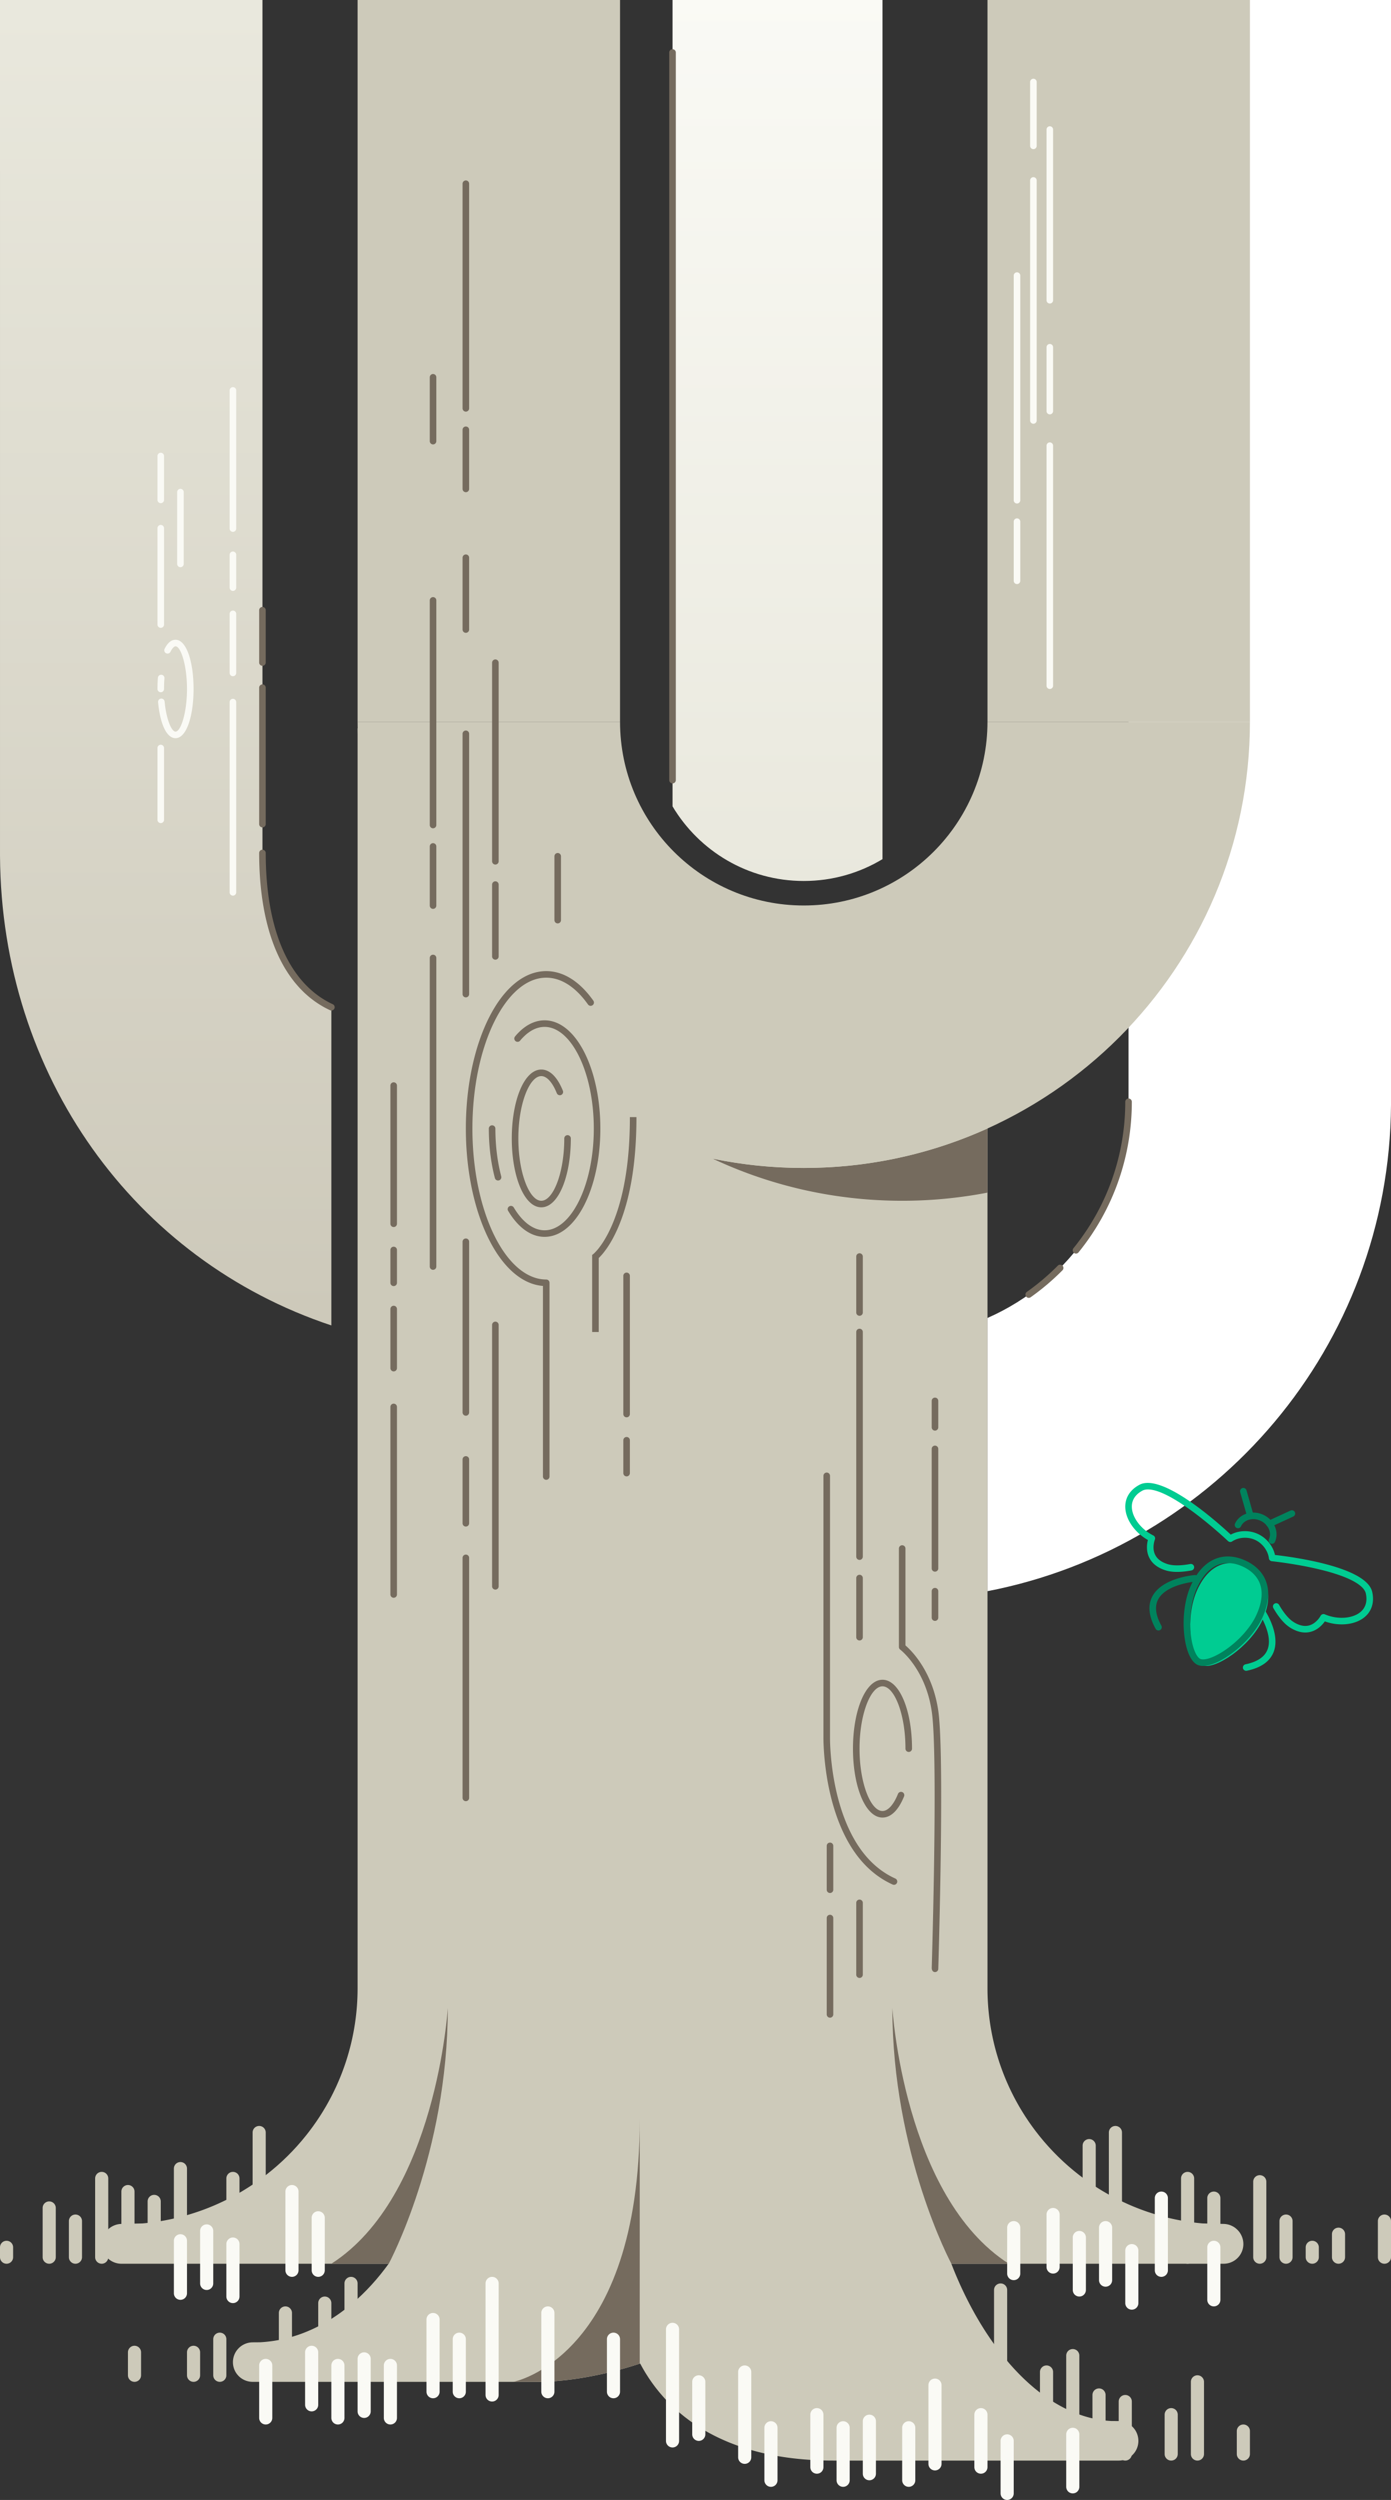 <svg xmlns="http://www.w3.org/2000/svg" width="424" height="762" viewBox="0 0 424 762">
    <rect x="0" y="0" width="424" height="762" fill="#333333" stroke="none"/>
    <defs>
        <linearGradient id="a" x1="50%" x2="50%" y1="0%" y2="100%">
            <stop offset="0%" stop-color="#E9E8DD"/>
            <stop offset="100%" stop-color="#CDC9BA"/>
        </linearGradient>
        <linearGradient id="b" x1="50%" x2="50%" y1="0%" y2="100%">
            <stop offset="0%" stop-color="#FAFAF5"/>
            <stop offset="100%" stop-color="#E9E8DD"/>
        </linearGradient>
    </defs>
    <g fill="none" fill-rule="evenodd">
        <path fill="#CDCABA" d="M109 222l192 100v284c0 37.584 28.798 68.443 65.531 71.713l6.48.15c3.307.075 5.989 2.83 5.989 6.137 0 3.314-2.688 6-6.004 6h-83.01c10.026 25.923 27.914 46.814 48.718 47.938l2.3.017A6.047 6.047 0 0 1 347 744c0 3.307-2.685 6-5.996 6H254c-35.081 0-51.513-15.648-58.863-29.582C184.282 724.013 172.763 726 164 726H76.996A6.002 6.002 0 0 1 71 720a6.047 6.047 0 0 1 5.996-6.045l2.3-.017c15.323-.828 29.024-9.905 39.169-23.938H37.004A6.006 6.006 0 0 1 31 684c0-3.314 2.68-6.062 5.99-6.138l6.479-.149C80.202 674.443 109 643.584 109 606V222z"/>
        <path fill="#756B5E" d="M195 720.463C184.186 724.03 172.727 726 164 726h-7.5s38.5-7.251 38.5-80v74.463zM118.5 690s18-33.5 18-78c0 0-3.5 57.5-35.5 78h17.5zM290 690s-18-33.5-18-78c0 0 3.5 57.5 35.5 78H290z"/>
        <g fill-rule="nonzero">
            <path fill="#CDCABA" d="M368 670v16a2 2 0 0 0 4 0v-16a2 2 0 0 0-4 0zM360 664v24a2 2 0 0 0 4 0v-24a2 2 0 0 0-4 0zM390 677v11a2 2 0 0 0 4 0v-11a2 2 0 0 0-4 0zM406 681v7a2 2 0 0 0 4 0v-7a2 2 0 0 0-4 0zM398 685v3a2 2 0 0 0 4 0v-3a2 2 0 0 0-4 0zM382 665v23a2 2 0 0 0 4 0v-23a2 2 0 0 0-4 0zM420 677v11a2 2 0 0 0 4 0v-11a2 2 0 0 0-4 0zM330 654v16a2 2 0 0 0 4 0v-16a2 2 0 0 0-4 0zM338 650v24a2 2 0 0 0 4 0v-24a2 2 0 0 0-4 0zM85 705v16a2 2 0 1 0 4 0v-16a2 2 0 1 0-4 0zM37 668v16a2 2 0 1 0 4 0v-16a2 2 0 1 0-4 0zM325 718v21a2 2 0 0 0 4 0v-21a2 2 0 0 0-4 0zM29 664v24a2 2 0 1 0 4 0v-24a2 2 0 1 0-4 0zM317 723v24a2 2 0 0 0 4 0v-24a2 2 0 0 0-4 0zM303 698v24a2 2 0 0 0 4 0v-24a2 2 0 0 0-4 0zM21 677v11a2 2 0 1 0 4 0v-11a2 2 0 1 0-4 0zM65 713v11a2 2 0 1 0 4 0v-11a2 2 0 1 0-4 0zM39 717v7a2 2 0 1 0 4 0v-7a2 2 0 1 0-4 0zM57 717v7a2 2 0 1 0 4 0v-7a2 2 0 1 0-4 0zM377 741v7a2 2 0 0 0 4 0v-7a2 2 0 0 0-4 0zM0 685v3a2 2 0 1 0 4 0v-3a2 2 0 1 0-4 0zM13 673v15a2 2 0 1 0 4 0v-15a2 2 0 1 0-4 0zM105 696v16a2 2 0 0 0 4 0v-16a2 2 0 0 0-4 0zM53 661v16a2 2 0 1 0 4 0v-16a2 2 0 1 0-4 0zM341 732v16a2 2 0 0 0 4 0v-16a2 2 0 0 0-4 0zM69 664v16a2 2 0 1 0 4 0v-16a2 2 0 1 0-4 0zM77 650v16a2 2 0 1 0 4 0v-16a2 2 0 1 0-4 0zM97 702v16a2 2 0 1 0 4 0v-16a2 2 0 0 0-4 0zM355 736v12a2 2 0 0 0 4 0v-12a2 2 0 0 0-4 0zM363 726v22a2 2 0 0 0 4 0v-22a2 2 0 0 0-4 0zM45 671v16a2 2 0 1 0 4 0v-16a2 2 0 1 0-4 0zM333 730v16a2 2 0 0 0 4 0v-16a2 2 0 0 0-4 0z"/>
            <path fill="#FAFAF5" d="M87 668v24a2 2 0 1 0 4 0v-24a2 2 0 1 0-4 0zM148 696v34a2 2 0 0 0 4 0v-34a2 2 0 0 0-4 0zM203 710v34a2 2 0 0 0 4 0v-34a2 2 0 0 0-4 0zM95 676v16a2 2 0 1 0 4 0v-16a2 2 0 1 0-4 0zM368 685v16a2 2 0 0 0 4 0v-16a2 2 0 0 0-4 0zM335 679v16a2 2 0 0 0 4 0v-16a2 2 0 0 0-4 0zM343 686v16a2 2 0 0 0 4 0v-16a2 2 0 0 0-4 0zM327 682v16a2 2 0 0 0 4 0v-16a2 2 0 0 0-4 0zM319 675v16a2 2 0 0 0 4 0v-16a2 2 0 0 0-4 0zM307 679v14a2 2 0 0 0 4 0v-14a2 2 0 0 0-4 0zM352 670v22a2 2 0 0 0 4 0v-22a2 2 0 0 0-4 0zM138 713v16a2 2 0 0 0 4 0v-16a2 2 0 0 0-4 0zM211 726v16a2 2 0 0 0 4 0v-16a2 2 0 0 0-4 0zM225 723v26a2 2 0 0 0 4 0v-26a2 2 0 0 0-4 0zM109 719v16a2 2 0 0 0 4 0v-16a2 2 0 0 0-4 0zM263 738v16a2 2 0 0 0 4 0v-16a2 2 0 0 0-4 0zM117 721v16a2 2 0 0 0 4 0v-16a2 2 0 0 0-4 0zM283 727v24a2 2 0 0 0 4 0v-24a2 2 0 0 0-4 0zM275 740v16a2 2 0 0 0 4 0v-16a2 2 0 0 0-4 0zM101 721v16a2 2 0 0 0 4 0v-16a2 2 0 0 0-4 0zM255 740v16a2 2 0 0 0 4 0v-16a2 2 0 0 0-4 0zM305 744v16a2 2 0 0 0 4 0v-16a2 2 0 0 0-4 0zM93 717v16a2 2 0 1 0 4 0v-16a2 2 0 1 0-4 0zM247 736v16a2 2 0 0 0 4 0v-16a2 2 0 0 0-4 0zM297 736v16a2 2 0 0 0 4 0v-16a2 2 0 0 0-4 0zM79 721v16a2 2 0 1 0 4 0v-16a2 2 0 1 0-4 0zM233 740v16a2 2 0 0 0 4 0v-16a2 2 0 0 0-4 0zM185 713v16a2 2 0 0 0 4 0v-16a2 2 0 0 0-4 0zM325 742v16a2 2 0 0 0 4 0v-16a2 2 0 0 0-4 0zM130 707v22a2 2 0 0 0 4 0v-22a2 2 0 0 0-4 0zM165 705v24a2 2 0 0 0 4 0v-24a2 2 0 0 0-4 0zM69 684v16a2 2 0 1 0 4 0v-16a2 2 0 1 0-4 0zM61 680v16a2 2 0 1 0 4 0v-16a2 2 0 1 0-4 0zM53 683v16a2 2 0 1 0 4 0v-16a2 2 0 1 0-4 0z"/>
        </g>
        <path fill="url(#a)" d="M.003 261L0 0h80v260c0 21.324 6 40 21 47v97C40.875 384.005.433 327.74.003 261z"/>
        <path fill="#FAFAF5" fill-rule="nonzero" d="M70 214.014v57.972c0 .56.448 1.014 1 1.014s1-.454 1-1.014v-57.972c0-.56-.448-1.014-1-1.014s-1 .454-1 1.014zM70 187.107v18.009a1 1 0 1 0 2 0v-18.009a1 1 0 0 0-2 0zM70 169.107v10.009a1 1 0 1 0 2 0v-10.009a1 1 0 0 0-2 0zM70 119v42.116a1 1 0 1 0 2 0V119a1 1 0 1 0-2 0zM48.184 214.027C48.79 220.463 50.705 225 53.5 225c3.344 0 5.5-6.707 5.5-15s-2.156-15-5.5-15c-1.345 0-2.45 1.023-3.32 2.76a1 1 0 1 0 1.788.896C52.535 197.524 53.1 197 53.5 197c1.626 0 3.5 5.829 3.5 13s-1.874 13-3.5 13c-1.23 0-2.817-3.755-3.324-9.16a1 1 0 1 0-1.992.187z"/>
        <path fill="#FAFAF5" fill-rule="nonzero" d="M48.131 206.59A43.691 43.691 0 0 0 48 210a1 1 0 1 0 2 0c0-1.108.042-2.198.125-3.254a1 1 0 0 0-1.994-.157zM54 150v21.888a1 1 0 1 0 2 0V150a1 1 0 1 0-2 0zM48 228v21.888a1 1 0 1 0 2 0V228a1 1 0 1 0-2 0zM48 139v13.369a1 1 0 0 0 2 0V139a1 1 0 1 0-2 0zM48 161v29.369a1 1 0 0 0 2 0V161a1 1 0 1 0-2 0z"/>
        <path fill="#756B5E" fill-rule="nonzero" d="M79 186v15.943a1 1 0 1 0 2 0V186a1 1 0 1 0-2 0zM79 209.61v41.583a1 1 0 1 0 2 0V209.61a1 1 0 1 0-2 0zM79 260c0 23.711 7.186 41.19 21.577 47.906a1 1 0 1 0 .846-1.812C87.89 299.779 81 283.018 81 260a1 1 0 1 0-2 0z"/>
        <path fill="#FFF" d="M301 485c69.76-13.47 122.523-74.615 123-148.164V0h-80v335.836c0 29.433-17.678 54.739-43 65.89V485z"/>
        <path fill="#756B5E" fill-rule="nonzero" d="M343 335.836c0 16.48-5.637 32.095-15.8 44.636a1 1 0 0 0 1.554 1.259C339.204 368.837 345 352.779 345 335.836a1 1 0 1 0-2 0zM322.435 385.784a71.371 71.371 0 0 1-9.427 7.99 1 1 0 1 0 1.156 1.632 73.371 73.371 0 0 0 9.692-8.214 1 1 0 1 0-1.42-1.408z"/>
        <path fill="#756B5E" d="M301 343.972v19.545A136.699 136.699 0 0 1 275 366c-20.646 0-40.217-4.6-57.745-12.832A136.59 136.59 0 0 0 245 356c19.963 0 38.922-4.301 56-12.028z"/>
        <path fill="url(#b)" d="M269 0h-64v245.784c8.116 13.62 22.993 22.745 40 22.745 8.78 0 16.993-2.432 24-6.659V0z"/>
        <path fill="#756B5E" fill-rule="nonzero" d="M204 16v221.784a1 1 0 1 0 2 0V16a1 1 0 1 0-2 0z"/>
        <path fill="#CDCABA" fill-rule="nonzero" d="M109 220c0 75.11 60.89 136 136 136s136-60.89 136-136h-80c0 30.928-25.072 56-56 56s-56-25.072-56-56h-80z"/>
        <path fill="#CDCABA" d="M109 0h80v220h-80zM301 0h80v220h-80z"/>
        <path fill="#FAFAF5" fill-rule="nonzero" d="M319 39.49v52.03a1 1 0 1 0 2 0V39.49a1 1 0 1 0-2 0zM319 105.843v19.46a1 1 0 1 0 2 0v-19.46a1 1 0 0 0-2 0zM319 135.843v73.164a1 1 0 1 0 2 0v-73.164a1 1 0 0 0-2 0zM309 84v68.469a1 1 0 1 0 2 0V84a1 1 0 1 0-2 0zM309 159v18.028a1 1 0 1 0 2 0V159a1 1 0 1 0-2 0zM314 25v19.46a1 1 0 1 0 2 0V25a1 1 0 1 0-2 0zM314 55v73.164a1 1 0 1 0 2 0V55a1 1 0 1 0-2 0z"/>
        <path fill="#756B5E" fill-rule="nonzero" d="M154.893 369.087C157.913 374.13 161.795 377 166 377c9.577 0 17-14.845 17-33s-7.423-33-17-33c-3.269 0-6.358 1.738-9 4.913a1 1 0 1 0 1.538 1.28c2.29-2.753 4.85-4.193 7.462-4.193 8.096 0 15 13.808 15 31s-6.904 31-15 31c-3.393 0-6.699-2.443-9.391-6.94a1 1 0 1 0-1.716 1.027zM149 344c0 5.318.64 10.457 1.849 15.076a1 1 0 1 0 1.935-.506C151.618 354.118 151 349.15 151 344a1 1 0 1 0-2 0z"/>
        <path fill="#756B5E" fill-rule="nonzero" d="M165.5 450.053a1 1 0 1 0 2 0V391a1 1 0 0 0-1-1c-1.808 0-3.591-.446-5.328-1.324C151.238 383.65 144 365.306 144 344c0-25.476 10.262-46 22.5-46 4.557 0 8.974 2.855 12.737 8.177a1 1 0 0 0 1.633-1.154c-4.106-5.808-9.08-9.023-14.37-9.023-13.72 0-24.5 21.561-24.5 48 0 21.979 7.512 41.02 18.269 46.46 1.695.858 3.447 1.364 5.231 1.501v58.092z"/>
        <path fill="#756B5E" fill-rule="nonzero" d="M171.575 332.46c-1.625-4.049-3.912-6.46-6.575-6.46-5.221 0-9 9.448-9 21s3.779 21 9 21 9-9.448 9-21a1 1 0 1 0-2 0c0 10.539-3.384 19-7 19s-7-8.461-7-19 3.384-19 7-19c1.628 0 3.365 1.832 4.719 5.206a1 1 0 0 0 1.856-.746zM273.719 546.794C272.365 550.168 270.628 552 269 552c-3.616 0-7-8.461-7-19s3.384-19 7-19 7 8.461 7 19a1 1 0 1 0 2 0c0-11.552-3.779-21-9-21s-9 9.448-9 21 3.779 21 9 21c2.663 0 4.95-2.411 6.575-6.46a1 1 0 0 0-1.856-.746zM141 378.49v52.03a1 1 0 0 0 2 0v-52.03a1 1 0 1 0-2 0zM150 403.843v79.677a1 1 0 0 0 2 0v-79.677a1 1 0 0 0-2 0z"/>
        <path fill="#756B5E" fill-rule="nonzero" d="M251 449.843v79.677c-.005.603.009 1.437.055 2.505a81.15 81.15 0 0 0 .417 5.369c.589 5.342 1.67 10.66 3.367 15.638 3.464 10.159 9.063 17.676 17.249 21.38a1 1 0 0 0 .824-1.823c-7.606-3.44-12.878-10.52-16.18-20.203-1.645-4.825-2.698-10.004-3.272-15.211a79.156 79.156 0 0 1-.407-5.236 48.896 48.896 0 0 1-.054-2.36l.001-79.736a1 1 0 0 0-2 0zM141 444.843v19.46a1 1 0 1 0 2 0v-19.46a1 1 0 0 0-2 0zM169 261v19.46a1 1 0 1 0 2 0V261a1 1 0 1 0-2 0zM131 115v19.46a1 1 0 1 0 2 0V115a1 1 0 1 0-2 0zM141 474.843v73.164a1 1 0 1 0 2 0v-73.164a1 1 0 0 0-2 0zM119 428.843v57.166a1 1 0 1 0 2 0v-57.166a1 1 0 0 0-2 0zM119 399v18.009a1 1 0 1 0 2 0V399a1 1 0 1 0-2 0zM119 381v10.009a1 1 0 1 0 2 0V381a1 1 0 1 0-2 0zM190 439v10.009a1 1 0 1 0 2 0V439a1 1 0 1 0-2 0zM119 330.893v42.116a1 1 0 1 0 2 0v-42.116a1 1 0 1 0-2 0zM190 388.893v42.116a1 1 0 1 0 2 0v-42.116a1 1 0 1 0-2 0zM150 269.631v21.889a1 1 0 0 0 2 0V269.63a1 1 0 0 0-2 0zM261 580v21.888a1 1 0 1 0 2 0V580a1 1 0 1 0-2 0zM141 170v21.888a1 1 0 1 0 2 0V170a1 1 0 1 0-2 0zM252 562.631V576a1 1 0 1 0 2 0v-13.369a1 1 0 0 0-2 0zM252 584.631V614a1 1 0 1 0 2 0v-29.369a1 1 0 0 0-2 0zM284 441.631v36.424a1 1 0 1 0 2 0v-36.424a1 1 0 0 0-2 0zM131 183v68.469a1 1 0 1 0 2 0V183a1 1 0 1 0-2 0zM261 406v68.469a1 1 0 1 0 2 0V406a1 1 0 1 0-2 0zM141 56v68.469a1 1 0 1 0 2 0V56a1 1 0 1 0-2 0zM131 258v18.028a1 1 0 1 0 2 0V258a1 1 0 1 0-2 0z"/>
        <path fill="#756B5E" fill-rule="nonzero" d="M261 481v18.028a1 1 0 1 0 2 0V481a1 1 0 1 0-2 0zM141 131v18.028a1 1 0 1 0 2 0V131a1 1 0 1 0-2 0zM284 485v8.062a1 1 0 0 0 2 0V485a1 1 0 1 0-2 0zM284 427v8.062a1 1 0 0 0 2 0V427a1 1 0 1 0-2 0zM261 383v17.062a1 1 0 0 0 2 0V383a1 1 0 1 0-2 0zM276 472a1 1 0 1 0-2 0v30.01a1 1 0 0 0 .4.8c.063.048.197.155.392.326.336.292.713.65 1.122 1.072 1.177 1.217 2.357 2.709 3.462 4.482 2.255 3.623 3.89 7.93 4.635 12.957.775 5.233 1.007 18.755.815 37.927-.074 7.329-.207 15.148-.381 23.128a2424.78 2424.78 0 0 1-.435 17.04c-.026.881.407 1.342.96 1.36a1 1 0 0 0 1.03-.97 1157.421 1157.421 0 0 0 .139-4.888c.104-3.847.208-8.058.305-12.499.175-7.986.308-15.813.382-23.15.193-19.308-.039-32.857-.837-38.242-.786-5.305-2.518-9.87-4.916-13.72-1.181-1.898-2.45-3.5-3.721-4.815a19.632 19.632 0 0 0-1.352-1.285V472zM131 292v94.048a1 1 0 1 0 2 0V292a1 1 0 1 0-2 0zM150 202v60.52a1 1 0 0 0 2 0V202a1 1 0 1 0-2 0zM141 223.665v79.341a1 1 0 1 0 2 0v-79.341a1 1 0 0 0-2 0zM184.082 381.69c1.4-1.775 2.79-4.078 4.081-6.97 3.654-8.181 5.837-19.429 5.837-34.22h-2c0 14.521-2.13 25.492-5.663 33.405-1.224 2.74-2.529 4.902-3.825 6.546a15.278 15.278 0 0 1-1.222 1.386 5.628 5.628 0 0 1-.406.375l-.384.3V406h2v-22.544c.409-.382.948-.963 1.582-1.766z"/>
        <path fill="#00835D" d="M387.703 470.57a.999.999 0 0 1-.907-1.418c.928-2.02-.227-4.545-2.576-5.625-2.349-1.075-5.016-.312-5.946 1.708a.999.999 0 1 1-1.816-.836c1.388-3.02 5.245-4.229 8.597-2.689 3.351 1.541 4.947 5.254 3.557 8.277a1 1 0 0 1-.909.582"/>
        <path fill="#00CC92" d="M379.858 509.27a1 1 0 0 1-.203-1.98c3.59-.748 5.847-2.259 6.707-4.495 1.901-4.939-3.224-12.048-3.275-12.12a1 1 0 0 1 1.614-1.18c.24.326 5.82 8.056 3.53 14.014-1.12 2.912-3.868 4.843-8.168 5.74a1.034 1.034 0 0 1-.205.02"/>
        <path fill="#00CC92" d="M397.87 497.597c-1.463 0-2.986-.484-4.55-1.451-1.763-1.09-3.505-3.104-5.174-5.986a.999.999 0 1 1 1.731-1.001c1.502 2.592 3.014 4.37 4.494 5.286 1.694 1.048 3.27 1.38 4.685.993 2.257-.62 3.47-2.898 3.482-2.921.242-.461.8-.663 1.28-.46 3.835 1.637 8.4 1.347 10.852-.688 1.61-1.334 2.18-3.304 1.652-5.694-.348-1.575-2.713-4.635-14.637-7.432-7.023-1.648-13.942-2.37-14.01-2.375a1.002 1.002 0 0 1-.892-.876c-.28-2.334-1.97-4.593-4.205-5.621-2.233-1.026-5.048-.837-7.003.468a1 1 0 0 1-1.245-.106c-.05-.048-5.099-4.838-10.919-9.104-9.879-7.242-13.739-7.046-15.163-6.285-2.159 1.156-3.282 2.876-3.247 4.973.053 3.193 2.803 6.847 6.54 8.69a.999.999 0 0 1 .482 1.275c-.008.02-.95 2.429.051 4.55.625 1.326 1.904 2.303 3.801 2.907 1.665.53 3.997.522 6.936-.027a1 1 0 1 1 .366 1.967c-3.266.607-5.927.597-7.909-.034-2.457-.782-4.143-2.121-5.012-3.98-.946-2.02-.65-4.12-.359-5.265-4.037-2.286-6.834-6.317-6.896-10.05-.048-2.854 1.48-5.258 4.304-6.77 6.958-3.734 24.065 11.649 27.85 15.182 2.471-1.321 5.625-1.418 8.26-.207 2.633 1.21 4.614 3.669 5.22 6.404 5.14.578 27.935 3.57 29.64 11.284.691 3.125-.136 5.847-2.329 7.666-2.87 2.38-7.75 2.878-12.115 1.3-.68.966-2.078 2.554-4.224 3.152a6.458 6.458 0 0 1-1.738.236"/>
        <path fill="#00CC92" d="M384.85 493.721c-3.804 8.275-14.758 15.504-18.405 13.828-3.647-1.676-5.292-14.697-1.489-22.972 3.804-8.274 9.77-9.518 15.262-6.993 5.494 2.525 8.434 7.862 4.631 16.137"/>
        <path fill="#00835D" d="M374.268 476.422c-1.03 0-2.02.18-2.952.542-2.6 1.009-4.77 3.374-6.451 7.032-1.65 3.589-2.382 8.618-1.961 13.455.426 4.888 1.833 7.67 2.96 8.19 1.127.518 4.156-.227 8.142-3.086 3.946-2.83 7.285-6.662 8.935-10.251 1.68-3.657 2.063-6.845 1.137-9.475-.802-2.272-2.626-4.117-5.277-5.336-1.551-.713-3.08-1.071-4.533-1.071m-7.553 31.365c-.637 0-1.205-.108-1.687-.33-2.126-.976-3.665-4.652-4.116-9.832-.451-5.167.348-10.574 2.136-14.465 1.906-4.145 4.445-6.857 7.544-8.06 2.762-1.074 5.89-.874 9.045.577 3.153 1.449 5.34 3.692 6.326 6.488 1.106 3.136.7 6.828-1.206 10.975-1.787 3.889-5.371 8.016-9.585 11.04-3.267 2.344-6.276 3.607-8.457 3.607M381.05 462.756a1 1 0 0 1-.96-.726l-2.06-7.22a1 1 0 1 1 1.924-.549l2.06 7.22a1 1 0 0 1-.963 1.275M386.972 465.476a1 1 0 0 1-.42-1.908l6.82-3.139a1 1 0 0 1 .836 1.817l-6.82 3.138a.986.986 0 0 1-.416.092"/>
        <path fill="#00835D" d="M353.126 496.981a1 1 0 0 1-.877-.518c-2.12-3.846-2.444-7.188-.963-9.934 3.032-5.618 12.532-6.417 12.936-6.448.565-.03 1.032.37 1.074.92a1.001 1.001 0 0 1-.919 1.074c-.088.007-8.82.747-11.332 5.407-1.136 2.108-.815 4.806.956 8.017a.999.999 0 0 1-.875 1.482"/>
    </g>
</svg>
